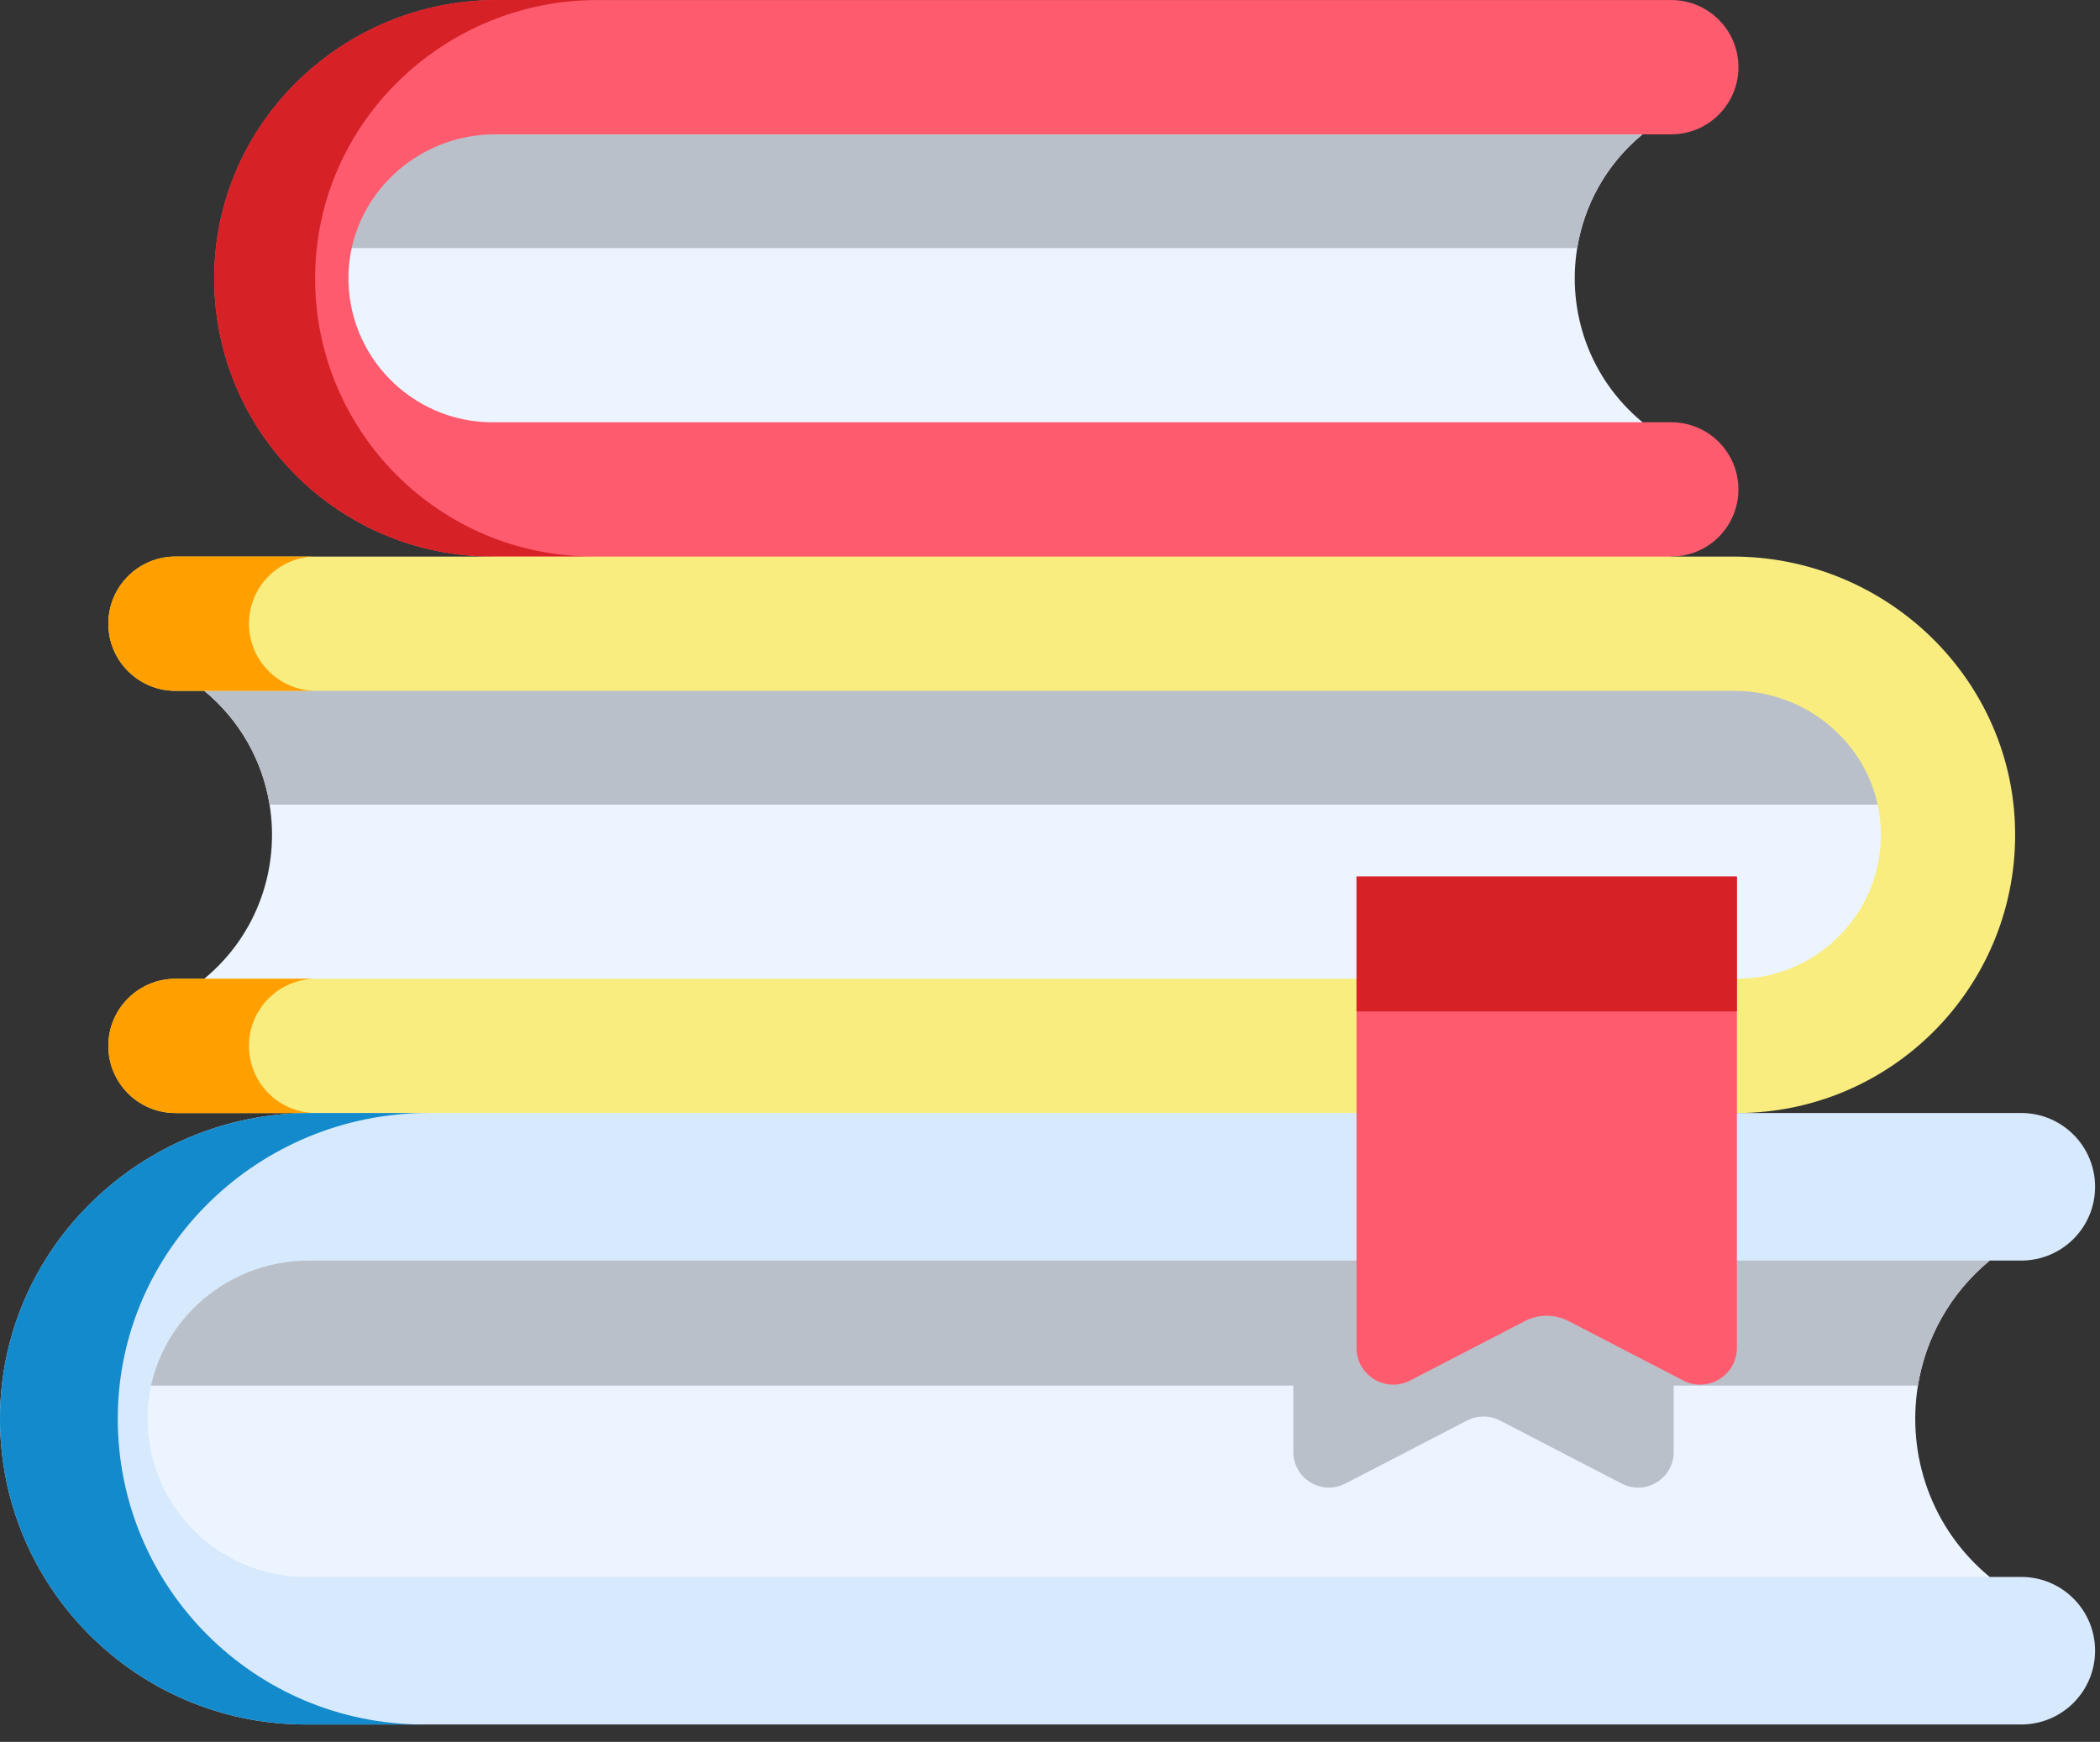 <svg width="88" height="73" viewBox="0 0 88 73" fill="none" xmlns="http://www.w3.org/2000/svg">
<rect x="0" y="0" width="88" height="73" fill="#333333" stroke="none"/>
<path d="M68.828 17.694L65.668 20.855H17.716C14.774 20.855 12.39 18.47 12.39 15.528V8.764C12.39 5.822 14.774 3.438 17.716 3.438H65.99L68.828 5.629C67.294 6.899 66.382 8.606 66.091 10.398C65.665 13.027 66.577 15.832 68.828 17.694Z" fill="#ECF4FF"/>
<path d="M68.828 5.63C67.294 6.9 66.382 8.607 66.091 10.398H12.39V7.578C12.39 5.292 14.243 3.438 16.529 3.438H65.99L68.828 5.63Z" fill="#BAC0C9"/>
<path d="M14.604 11.515C14.522 14.909 17.259 17.697 20.636 17.697H70.035C71.589 17.697 72.848 18.956 72.848 20.51C72.848 22.064 71.589 23.324 70.035 23.324L43.897 28.952L20.636 23.324C17.416 23.324 14.501 22.018 12.39 19.907C10.272 17.79 8.964 14.86 8.975 11.624C8.996 5.171 14.355 0.002 20.809 0.002H70.035C71.589 0.002 72.849 1.261 72.849 2.815C72.849 4.369 71.589 5.629 70.035 5.629H20.749C17.455 5.629 14.682 8.222 14.604 11.515Z" fill="#FF5B6E"/>
<path d="M16.619 19.906C18.73 22.017 21.645 23.323 24.865 23.323H20.636C17.416 23.323 14.501 22.017 12.39 19.906C10.272 17.788 8.965 14.86 8.976 11.623C8.995 5.171 14.357 0 20.809 0H25.038C18.585 0 13.226 5.17 13.205 11.623C13.194 14.86 14.501 17.788 16.619 19.906Z" fill="#D62127"/>
<path d="M8.561 41.017L11.72 44.178H75.889C78.728 44.178 81.029 41.876 81.029 39.037V31.901C81.029 29.062 78.728 26.761 75.889 26.761H11.399L8.561 28.952C10.095 30.223 11.006 31.93 11.297 33.721C11.723 36.349 10.812 39.155 8.561 41.017Z" fill="#ECF4FF"/>
<path d="M8.561 28.952C10.095 30.223 11.006 31.93 11.297 33.721H81.029V29.787C81.029 28.116 79.675 26.761 78.004 26.761H11.399L8.561 28.952Z" fill="#BAC0C9"/>
<path d="M78.816 34.838C78.897 38.232 76.16 41.019 72.784 41.019H7.354C5.8 41.019 4.54 42.279 4.54 43.833C4.54 45.387 5.8 46.646 7.354 46.646H13.003L21.986 49.316L72.784 46.646C76.004 46.646 78.919 45.341 81.03 43.23C83.147 41.112 84.455 38.182 84.444 34.947C84.424 28.494 79.064 23.325 72.61 23.325H7.354C5.8 23.325 4.54 24.584 4.54 26.138C4.54 27.692 5.8 28.951 7.354 28.951H72.67C75.965 28.952 78.737 31.545 78.816 34.838Z" fill="#F9ED80"/>
<path d="M10.433 43.832C10.433 44.609 10.748 45.312 11.256 45.822C11.767 46.331 12.47 46.646 13.247 46.646H7.354C6.577 46.646 5.874 46.331 5.363 45.822C4.855 45.312 4.54 44.609 4.54 43.832C4.54 42.277 5.8 41.018 7.354 41.018H13.247C11.693 41.018 10.433 42.277 10.433 43.832Z" fill="#FFA000"/>
<path d="M10.433 26.137C10.433 26.914 10.748 27.617 11.257 28.126C11.767 28.636 12.47 28.951 13.247 28.951H7.354C6.577 28.951 5.874 28.636 5.364 28.126C4.855 27.617 4.54 26.914 4.54 26.137C4.54 24.582 5.8 23.323 7.354 23.323H13.247C11.693 23.323 10.433 24.582 10.433 26.137Z" fill="#FFA000"/>
<path d="M83.376 66.086L79.905 69.558H10.081C6.586 69.558 3.752 66.725 3.752 63.23V56.751C3.752 53.256 6.586 50.422 10.081 50.422H80.258L83.376 52.83C81.691 54.226 80.689 56.102 80.37 58.069C79.901 60.958 80.903 64.04 83.376 66.086Z" fill="#ECF4FF"/>
<path d="M70.136 51.915V60.85C70.136 61.969 68.951 62.689 67.957 62.175L62.852 59.531C62.422 59.308 61.91 59.308 61.479 59.531L56.376 62.175C55.383 62.689 54.197 61.968 54.197 60.85V51.915C54.197 51.091 54.865 50.422 55.69 50.422H68.644C69.468 50.422 70.136 51.09 70.136 51.915Z" fill="#BAC0C9"/>
<path d="M83.376 52.83C81.691 54.226 80.689 56.102 80.369 58.069H3.752V54.449C3.752 52.225 5.555 50.422 7.778 50.422H80.258L83.376 52.83Z" fill="#BAC0C9"/>
<path d="M6.185 59.296C6.095 63.024 9.102 66.087 12.812 66.087H84.702C86.41 66.087 87.794 67.471 87.794 69.179C87.794 70.886 86.41 72.27 84.702 72.27H12.812C9.274 72.27 6.071 70.835 3.752 68.516C1.425 66.189 -0.011 62.971 6.63842e-05 59.416C0.023 52.325 5.912 46.645 13.003 46.645H84.702C86.41 46.645 87.794 48.029 87.794 49.737C87.794 51.444 86.41 52.828 84.702 52.828H12.937C9.317 52.828 6.271 55.678 6.185 59.296Z" fill="#D7E9FC"/>
<path d="M4.935 59.415C4.957 52.325 10.847 46.645 17.937 46.645H13.003C5.912 46.645 0.023 52.325 0 59.415C-0.011 62.97 1.425 66.189 3.752 68.516C6.072 70.835 9.274 72.27 12.813 72.27H17.747C14.209 72.27 11.006 70.835 8.687 68.516C6.36 66.189 4.923 62.97 4.935 59.415Z" fill="#128ACB"/>
<path d="M72.784 36.734V56.488C72.784 57.642 71.561 58.386 70.536 57.855L65.727 55.364C65.154 55.068 64.473 55.068 63.901 55.364L59.093 57.855C58.068 58.386 56.845 57.642 56.845 56.488V36.734H72.784Z" fill="#FF5B6E"/>
<path d="M56.845 36.734H72.784V42.388H56.845V36.734Z" fill="#D62127"/>
</svg>
